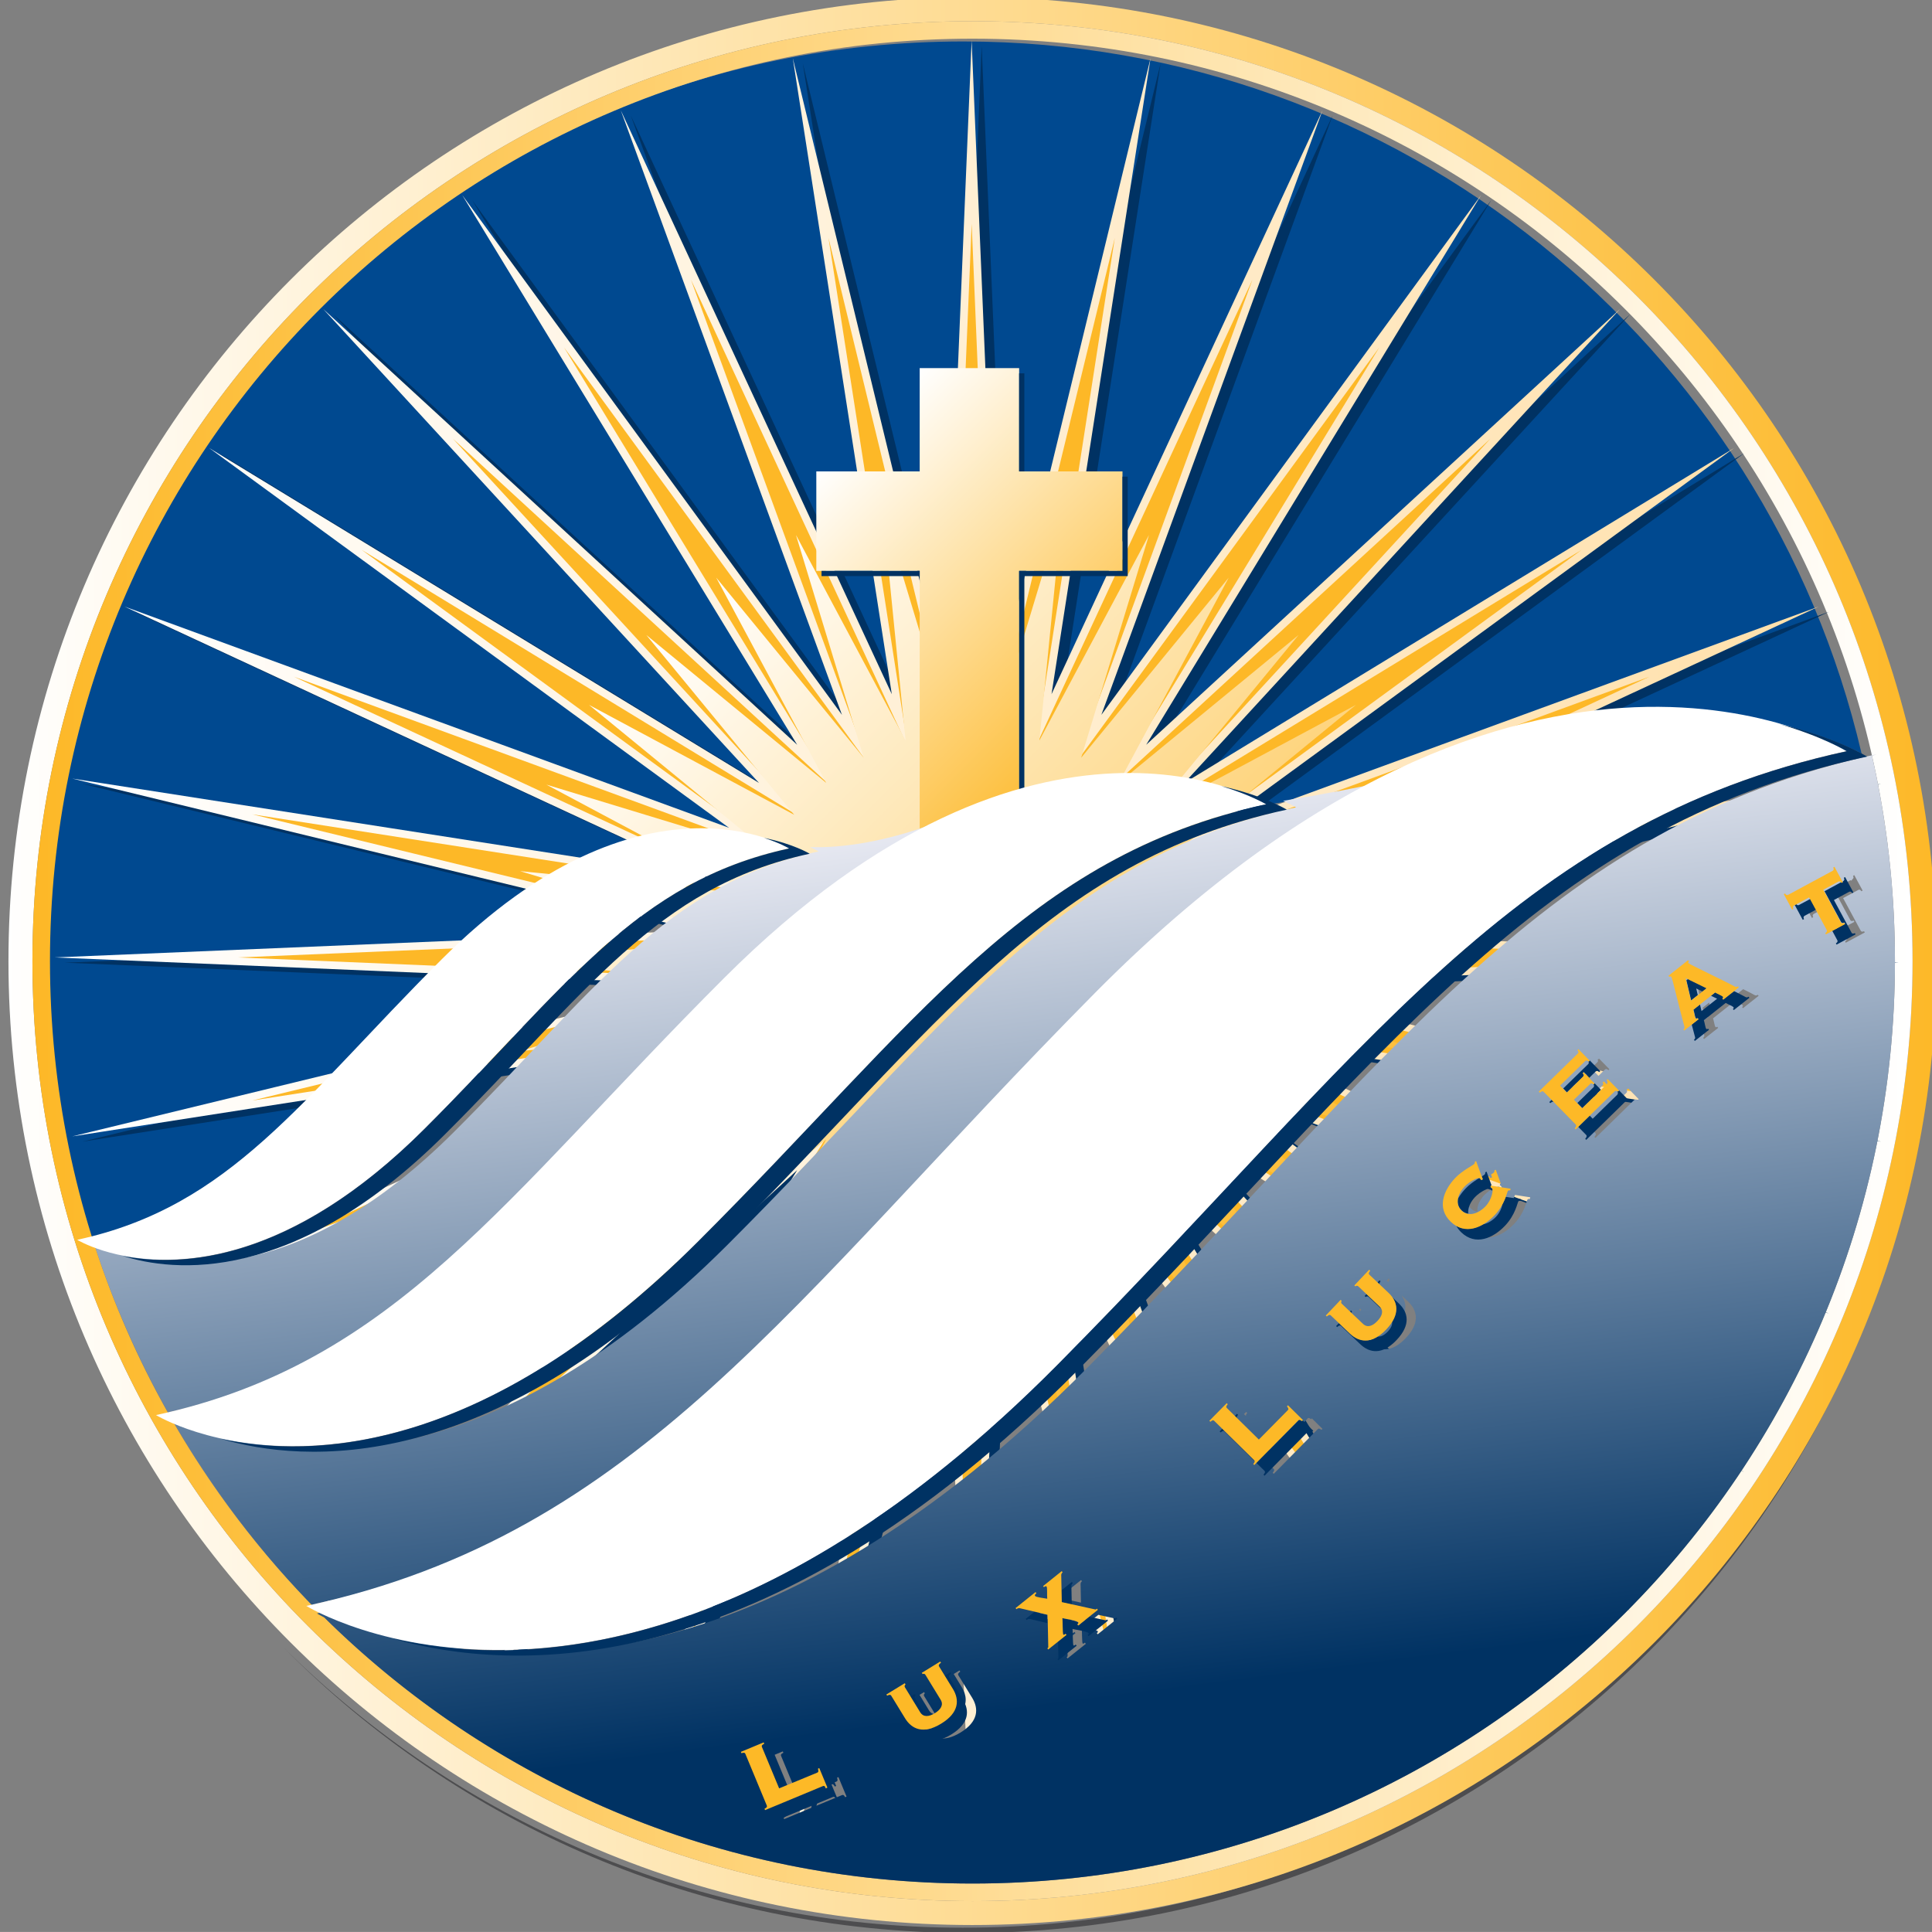 <?xml version="1.0" encoding="UTF-8" standalone="no"?>
<svg
   width="33.83mm"
   height="33.829mm"
   viewBox="0 0 33.83 33.829"
   version="1.1"
   id="svg210513"
   xmlns="http://www.w3.org/2000/svg"
   xmlns:svg="http://www.w3.org/2000/svg"
   xmlns:rdf="http://www.w3.org/1999/02/22-rdf-syntax-ns#"
   xmlns:cc="http://creativecommons.org/ns#"
   xmlns:dc="http://purl.org/dc/elements/1.1/">
  <rect x="0" y="0" width="33.83" height="33.829" fill="#808080" stroke="none"/>
  <defs
     id="defs210507">
    <linearGradient
       id="linearGradient210997"
       spreadMethod="pad"
       gradientTransform="matrix(95.637,0,0,-95.637,666.72,176.121)"
       gradientUnits="userSpaceOnUse"
       y2="0"
       x2="1"
       y1="0"
       x1="0">
      <stop
         id="stop210993"
         offset="0"
         style="stop-opacity:1;stop-color:#ffffff" />
      <stop
         id="stop210995"
         offset="1"
         style="stop-opacity:1;stop-color:#fdb827" />
    </linearGradient>
    <linearGradient
       id="linearGradient211017"
       spreadMethod="pad"
       gradientTransform="matrix(-93.262,-8.2e-6,-8.2e-6,93.262,761.171,176.119)"
       gradientUnits="userSpaceOnUse"
       y2="0"
       x2="1"
       y1="0"
       x1="0">
      <stop
         id="stop211013"
         offset="0"
         style="stop-opacity:1;stop-color:#ffffff" />
      <stop
         id="stop211015"
         offset="1"
         style="stop-opacity:1;stop-color:#fdb827" />
    </linearGradient>
    <clipPath
       id="clipPath211027"
       clipPathUnits="userSpaceOnUse">
      <path
         id="path211025"
         d="M 644.881,56.693 H 786.339 V 223.937 H 644.881 Z" />
    </clipPath>
    <linearGradient
       id="linearGradient211049"
       spreadMethod="pad"
       gradientTransform="matrix(90.976,0,0,-90.976,669.011,176.302)"
       gradientUnits="userSpaceOnUse"
       y2="0"
       x2="1"
       y1="0"
       x1="0">
      <stop
         id="stop211045"
         offset="0"
         style="stop-opacity:1;stop-color:#ffffff" />
      <stop
         id="stop211047"
         offset="1"
         style="stop-opacity:1;stop-color:#ffdfa8" />
    </linearGradient>
    <linearGradient
       id="linearGradient211069"
       spreadMethod="pad"
       gradientTransform="matrix(-72.779,0,0,72.779,750.889,176.302)"
       gradientUnits="userSpaceOnUse"
       y2="0"
       x2="1"
       y1="0"
       x1="0">
      <stop
         id="stop211065"
         offset="0"
         style="stop-opacity:1;stop-color:#fdb827" />
      <stop
         id="stop211067"
         offset="1"
         style="stop-opacity:1;stop-color:#fdb827" />
    </linearGradient>
    <linearGradient
       id="linearGradient211089"
       spreadMethod="pad"
       gradientTransform="matrix(32.355,-32.355,-32.355,-32.355,698.362,192.298)"
       gradientUnits="userSpaceOnUse"
       y2="0"
       x2="1"
       y1="0"
       x1="0">
      <stop
         id="stop211085"
         offset="0"
         style="stop-opacity:1;stop-color:#ffffff" />
      <stop
         id="stop211087"
         offset="1"
         style="stop-opacity:1;stop-color:#fdb827" />
    </linearGradient>
    <linearGradient
       id="linearGradient211109"
       spreadMethod="pad"
       gradientTransform="matrix(14.654,-14.654,-14.654,-14.654,707.399,201.018)"
       gradientUnits="userSpaceOnUse"
       y2="0"
       x2="1"
       y1="0"
       x1="0">
      <stop
         id="stop211105"
         offset="0"
         style="stop-opacity:1;stop-color:#ffffff" />
      <stop
         id="stop211107"
         offset="1"
         style="stop-opacity:1;stop-color:#fdb827" />
    </linearGradient>
    <clipPath
       id="clipPath211119"
       clipPathUnits="userSpaceOnUse">
      <path
         id="path211117"
         d="M 644.881,56.693 H 786.339 V 223.937 H 644.881 Z" />
    </clipPath>
    <linearGradient
       id="linearGradient211149"
       spreadMethod="pad"
       gradientTransform="matrix(6.426,-52.338,-52.338,-6.426,714.063,183.238)"
       gradientUnits="userSpaceOnUse"
       y2="0"
       x2="1"
       y1="0"
       x1="0">
      <stop
         id="stop211141"
         offset="0"
         style="stop-opacity:1;stop-color:#e6e8f1" />
      <stop
         id="stop211143"
         offset="0.011"
         style="stop-opacity:1;stop-color:#e6e8f1" />
      <stop
         id="stop211145"
         offset="0.837"
         style="stop-opacity:1;stop-color:#003263" />
      <stop
         id="stop211147"
         offset="1"
         style="stop-opacity:1;stop-color:#003263" />
    </linearGradient>
  </defs>
  <g
     id="layer1"
     transform="translate(-318.025,-268.572)">
    <g
       id="g213086">
      <g
         id="g212865">
        <g
           id="g210973"
           transform="matrix(0.353,0,0,-0.353,334.894,269.298)">
          <path
             d="m 0,0 c -25.271,0 -45.757,-20.486 -45.757,-45.757 0,-4.754 0.727,-9.34 2.073,-13.652 7.422,1.721 10.865,6.917 17.799,13.841 7.53,7.52 13.512,6.828 15.992,6.037 h -0.002 c 0.844,-0.168 1.463,-0.403 1.842,-0.572 -0.003,0 -0.004,0.002 -0.007,0.002 1.02,-0.037 3.315,0.059 6.475,1.287 0.035,0.017 0.072,0.034 0.107,0.052 -0.07,-0.035 -0.142,-0.075 -0.213,-0.111 6.619,3.318 11.746,2.721 14.493,1.91 1.187,-0.259 2.064,-0.597 2.609,-0.843 0.749,0.12 2.517,0.416 4.425,0.818 9.379,5 16.698,4.246 20.681,3.103 -0.005,0 -0.009,0.002 -0.014,0.004 2.084,-0.483 3.476,-1.141 4.052,-1.444 C 39.833,-15.083 21.688,0 0,0"
             style="fill:#004990;fill-opacity:1;fill-rule:nonzero;stroke:none"
             id="path210975" />
        </g>
        <g
           id="g210977"
           transform="matrix(0.353,0,0,-0.353,346.872,273.564)">
          <path
             d="m 0,0 c 8.571,-8.641 13.867,-20.533 13.867,-33.665 0,-26.409 -21.406,-47.816 -47.821,-47.816 -13.144,0 -25.047,5.308 -33.69,13.889 8.664,-8.735 20.673,-14.15 33.949,-14.15 26.415,0 47.822,21.409 47.822,47.816 C 14.127,-20.662 8.725,-8.662 0,0"
             style="fill:#4d4d4f;fill-opacity:1;fill-rule:nonzero;stroke:none"
             id="path210979" />
        </g>
        <g
           id="g210981"
           transform="matrix(0.353,0,0,-0.353,82.821,347.572)">
          <g
             id="g210983">
            <g
               id="g210989">
              <g
                 id="g210991">
                <path
                   d="m 666.72,176.121 c 0,-26.409 21.407,-47.815 47.816,-47.815 v 0 c 26.415,0 47.822,21.406 47.822,47.815 v 0 c 0,26.406 -21.407,47.816 -47.822,47.816 v 0 c -26.409,0 -47.816,-21.41 -47.816,-47.816 m 1.189,-0.001 c 0,25.752 20.876,46.626 46.635,46.626 v 0 c 25.751,0 46.627,-20.874 46.627,-46.626 v 0 c 0,-25.753 -20.876,-46.628 -46.627,-46.628 v 0 c -25.759,0 -46.635,20.875 -46.635,46.628"
                   style="fill:url(#linearGradient210997);stroke:none"
                   id="path210999" />
              </g>
            </g>
          </g>
        </g>
        <g
           id="g211001"
           transform="matrix(0.353,0,0,-0.353,82.821,347.572)">
          <g
             id="g211003">
            <g
               id="g211009">
              <g
                 id="g211011">
                <path
                   d="m 667.909,176.12 c 0,-25.753 20.876,-46.628 46.635,-46.628 v 0 c 25.751,0 46.627,20.875 46.627,46.628 v 0 c 0,25.752 -20.876,46.626 -46.627,46.626 v 0 c -25.759,0 -46.635,-20.874 -46.635,-46.626 m 0.87,0.001 c 0,25.27 20.486,45.756 45.757,45.756 v 0 c 25.277,0 45.762,-20.486 45.762,-45.756 v 0 c 0,-25.271 -20.485,-45.757 -45.762,-45.757 v 0 c -25.271,0 -45.757,20.486 -45.757,45.757"
                   style="fill:url(#linearGradient211017);stroke:none"
                   id="path211019" />
              </g>
            </g>
          </g>
        </g>
        <g
           id="g211021"
           transform="matrix(0.353,0,0,-0.353,82.821,347.572)">
          <g
             id="g211023"
             clip-path="url(#clipPath211027)">
            <g
               id="g211029"
               transform="translate(714.996,221.529)">
              <path
                 d="M 0,0 1.339,-31.908 8.876,-0.874 3.963,-32.428 17.407,-3.463 6.434,-33.455 25.274,-7.666 8.658,-34.94 32.164,-13.323 10.549,-36.83 37.823,-20.217 12.037,-39.057 42.024,-28.082 13.059,-41.528 44.614,-36.614 13.58,-44.15 45.489,-45.487 13.58,-46.827 44.614,-54.363 13.059,-49.448 42.024,-62.894 12.037,-51.922 37.823,-70.761 10.549,-54.146 32.164,-77.655 8.658,-56.037 25.274,-83.31 6.434,-57.524 17.407,-87.515 3.963,-58.547 8.876,-90.103 1.339,-59.07 0,-90.977 l -1.336,31.907 -7.537,-31.033 4.913,31.556 -13.446,-28.968 10.974,29.991 -18.839,-25.786 16.616,27.273 -23.508,-21.618 21.615,23.509 -27.272,-16.615 25.786,18.839 -29.989,-10.972 28.967,13.446 -31.556,-4.915 31.032,7.536 -31.906,1.34 31.906,1.337 -31.032,7.536 31.556,-4.914 -28.967,13.446 29.989,-10.975 -25.786,18.84 27.272,-16.613 -21.615,23.507 23.508,-21.617 -16.616,27.274 18.839,-25.789 -10.974,29.992 13.446,-28.965 -4.913,31.554 7.537,-31.034 z"
                 style="fill:#003263;fill-opacity:1;fill-rule:nonzero;stroke:none"
                 id="path211031" />
            </g>
          </g>
        </g>
        <g
           id="g211033"
           transform="matrix(0.353,0,0,-0.353,82.821,347.572)">
          <g
             id="g211035">
            <g
               id="g211041">
              <g
                 id="g211043">
                <path
                   d="m 713.161,189.882 -7.536,31.034 4.912,-31.554 -13.445,28.965 10.973,-29.991 -18.839,25.788 16.617,-27.273 -23.509,21.616 21.616,-23.508 -27.273,16.614 25.786,-18.84 -29.989,10.976 28.967,-13.446 -31.557,4.913 31.034,-7.536 -31.908,-1.337 31.908,-1.339 -31.034,-7.537 31.557,4.916 -28.967,-13.447 29.989,10.972 -25.786,-18.838 27.273,16.613 -21.616,-23.507 23.509,21.616 -16.617,-27.272 18.839,25.787 -10.973,-29.992 13.445,28.967 -4.912,-31.554 7.536,31.033 1.336,-31.907 1.34,31.907 7.536,-31.033 -4.913,31.554 13.445,-28.967 -10.973,29.992 18.839,-25.787 -16.616,27.272 23.506,-21.616 -21.614,23.507 27.273,-16.613 -25.786,18.838 29.988,-10.972 -28.966,13.447 31.555,-4.916 -31.033,7.537 31.909,1.339 -31.909,1.337 31.033,7.536 -31.555,-4.913 28.966,13.446 -29.988,-10.976 25.786,18.84 -27.273,-16.614 21.614,23.508 -23.506,-21.616 16.616,27.273 -18.839,-25.788 10.973,29.991 -13.445,-28.965 4.913,31.554 -7.536,-31.034 -1.34,31.908 z"
                   style="fill:url(#linearGradient211049);stroke:none"
                   id="path211051" />
              </g>
            </g>
          </g>
        </g>
        <g
           id="g211053"
           transform="matrix(0.353,0,0,-0.353,82.821,347.572)">
          <g
             id="g211055">
            <g
               id="g211061">
              <g
                 id="g211063">
                <path
                   d="m 713.429,187.167 -6.031,24.826 3.93,-25.244 -10.754,23.174 8.779,-23.993 -15.072,20.63 13.293,-21.818 -18.806,17.292 17.292,-18.805 -21.818,13.291 20.629,-15.071 -23.992,8.779 23.173,-10.758 -25.244,3.933 24.828,-6.03 -25.527,-1.071 25.527,-1.071 -24.828,-6.027 25.244,3.93 -23.173,-10.758 23.992,8.78 -20.629,-15.071 21.818,13.291 -17.292,-18.806 18.806,17.293 -13.293,-21.818 15.072,20.63 -8.779,-23.993 10.754,23.171 -3.93,-25.242 6.031,24.827 1.071,-25.526 1.068,25.526 6.031,-24.827 -3.931,25.242 10.758,-23.171 -8.781,23.993 15.071,-20.63 -13.292,21.818 18.806,-17.293 -17.293,18.806 21.819,-13.291 -20.63,15.071 23.991,-8.78 -23.172,10.758 25.245,-3.93 -24.827,6.027 25.526,1.071 -25.526,1.071 24.827,6.03 -25.245,-3.933 23.172,10.758 -23.991,-8.779 20.63,15.071 -21.819,-13.291 17.293,18.805 -18.806,-17.292 13.292,21.818 -15.071,-20.63 8.781,23.993 -10.758,-23.174 3.931,25.244 -6.031,-24.826 -1.068,25.526 z"
                   style="fill:url(#linearGradient211069);stroke:none"
                   id="path211071" />
              </g>
            </g>
          </g>
        </g>
        <g
           id="g211073"
           transform="matrix(0.353,0,0,-0.353,82.821,347.572)">
          <g
             id="g211075">
            <g
               id="g211081">
              <g
                 id="g211083">
                <path
                   d="m 713.418,187.505 -3.342,11.055 1.144,-11.493 -5.436,10.19 3.362,-11.048 -7.318,8.934 5.454,-10.179 -8.921,7.333 7.336,-8.919 -10.181,5.454 8.936,-7.321 -11.049,3.364 10.191,-5.436 -11.494,1.145 11.055,-3.342 -11.494,-1.121 11.494,-1.122 -11.055,-3.343 11.494,1.144 -10.191,-5.434 11.049,3.362 -8.935,-7.319 10.18,5.454 -7.336,-8.92 8.921,7.335 -5.454,-10.179 7.318,8.932 -3.362,-11.047 5.434,10.19 -1.142,-11.495 3.342,11.055 1.121,-11.492 1.121,11.492 3.342,-11.055 -1.143,11.495 5.436,-10.19 -3.364,11.047 7.319,-8.932 -5.455,10.179 8.921,-7.335 -7.334,8.92 10.18,-5.454 -8.934,7.319 11.048,-3.362 -10.19,5.434 11.492,-1.144 -11.056,3.343 11.495,1.122 -11.495,1.121 11.056,3.342 -11.492,-1.145 10.19,5.436 -11.049,-3.364 8.935,7.321 -10.18,-5.454 7.334,8.92 -8.921,-7.334 5.455,10.179 -7.319,-8.934 3.364,11.048 -5.436,-10.19 1.143,11.493 -3.343,-11.055 -1.12,11.495 z"
                   style="fill:url(#linearGradient211089);stroke:none"
                   id="path211091" />
              </g>
            </g>
          </g>
        </g>
        <g
           id="g211093"
           transform="matrix(0.353,0,0,-0.353,82.821,347.572)">
          <g
             id="g211095">
            <g
               id="g211101">
              <g
                 id="g211103">
                <path
                   d="m 711.921,205.537 v -5.125 h -5.128 v -4.934 h 5.128 v -12.956 c 1.746,0.953 3.394,1.639 4.933,2.108 v 0 10.848 h 5.126 v 4.934 h -5.126 v 5.125 z"
                   style="fill:url(#linearGradient211109);stroke:none"
                   id="path211111" />
              </g>
            </g>
          </g>
        </g>
        <g
           id="g211113"
           transform="matrix(0.353,0,0,-0.353,82.821,347.572)">
          <g
             id="g211115"
             clip-path="url(#clipPath211119)">
            <path
               d="m 711.921,195.478 h -4.869 v -0.259 h 4.869 z"
               style="fill:#003263;fill-opacity:1;fill-rule:nonzero;stroke:none"
               id="path211121" />
            <path
               d="m 717.113,205.276 h -0.259 v -4.865 h 0.259 z"
               style="fill:#003263;fill-opacity:1;fill-rule:nonzero;stroke:none"
               id="path211123" />
            <g
               id="g211125"
               transform="translate(717.113,195.219)">
              <path
                 d="M 0,0 H 5.126 V 4.933 H 4.867 V 0.259 h -5.126 v -10.848 c 0.087,0.027 0.172,0.052 0.259,0.078 z"
                 style="fill:#003263;fill-opacity:1;fill-rule:nonzero;stroke:none"
                 id="path211127" />
            </g>
          </g>
        </g>
        <g
           id="g211129"
           transform="matrix(0.353,0,0,-0.353,82.821,347.572)">
          <g
             id="g211131">
            <g
               id="g211137">
              <g
                 id="g211139">
                <path
                   d="M 720.27,155.981 C 704.6,140.159 692.005,140.99 686.283,142.628 v 0 c -2.795,0.647 -4.348,1.609 -4.348,1.609 v 0 c 16.515,3.583 23.932,15.07 39.122,30.408 v 0 c 4.761,4.806 9.236,8.069 13.321,10.246 v 0 c -1.912,-0.403 -3.682,-0.7 -4.431,-0.819 v 0 c 0.412,-0.187 0.641,-0.323 0.641,-0.323 v 0 C 718.7,181.172 713.344,172.988 702.387,162.047 v 0 c -11.458,-11.447 -20.615,-10.702 -24.65,-9.512 v 0 c 0.021,-0.005 0.044,-0.01 0.066,-0.015 v 0 c -0.023,0.006 -0.047,0.012 -0.069,0.015 v 0 c 10e-4,0 10e-4,0 0.002,0 v 0 c -1.518,0.332 -2.541,0.795 -2.993,1.024 v 0 c 2.026,-3.565 4.498,-6.84 7.369,-9.723 v 0 c 0.015,-0.015 0.029,-0.029 0.043,-0.044 v 0 c -0.044,-0.009 -0.087,-0.021 -0.133,-0.03 v 0 c 0,0 0.127,-0.078 0.369,-0.203 v 0 c 8.264,-8.156 19.615,-13.195 32.145,-13.195 v 0 c 25.277,0 45.762,20.486 45.762,45.757 v 0 c 0,3.496 -0.392,6.899 -1.136,10.172 v 0 l 0.229,0.091 c -16.515,-3.583 -23.929,-15.066 -39.121,-30.403 m 37.91,24.165 -0.014,0.027 0.021,0.011 c 0.042,0.023 0.082,0.071 0.031,0.166 v 0 l 0.064,0.033 0.413,-0.764 -0.064,-0.033 c -0.05,0.093 -0.115,0.087 -0.156,0.063 v 0 l -0.748,-0.403 0.87,-1.612 c 0.039,-0.074 0.109,-0.056 0.17,-0.03 v 0 l 0.034,-0.064 -0.943,-0.507 -0.034,0.061 c 0.054,0.039 0.109,0.086 0.07,0.162 v 0 l -0.251,0.466 0.643,0.347 -0.035,0.062 c -0.06,-0.027 -0.13,-0.044 -0.169,0.029 v 0 l -0.822,1.522 0.833,0.452 c 0.008,-0.009 0.015,-0.008 0.024,-0.022 v 0 z m -2.191,-1.15 0.569,0.306 0.288,-0.531 -0.57,-0.306 c -0.043,-0.024 -0.083,-0.074 -0.032,-0.166 v 0 l -0.064,-0.036 -0.398,0.741 0.072,0.037 c 0.032,-0.039 0.065,-0.053 0.095,-0.053 v 0 c 0.014,0 0.028,0.003 0.04,0.008 m -5.58,-3.734 0.087,0.069 0.921,-0.452 -0.215,-0.172 -0.306,0.15 0.078,-0.331 -0.329,-0.258 z m 2.361,-0.533 c 0.237,-0.118 0.447,-0.225 0.591,-0.305 v 0 c 0.04,-0.02 0.094,-0.001 0.132,0.027 v 0 l 0.042,-0.054 -0.774,-0.612 -0.045,0.054 c 0.021,0.015 0.06,0.048 0.027,0.091 v 0 c -0.039,0.052 -0.286,0.152 -0.384,0.211 v 0 l -1.084,-0.859 c 0.038,-0.104 0.076,-0.371 0.115,-0.423 v 0 c 0.034,-0.041 0.075,-0.009 0.094,0.008 v 0 l 0.046,-0.058 -0.701,-0.553 -0.046,0.056 c 0.039,0.028 0.071,0.077 0.059,0.12 v 0 c -0.059,0.212 -0.114,0.427 -0.168,0.639 v 0 l 0.341,0.266 -0.045,0.058 c -0.02,-0.015 -0.061,-0.049 -0.095,-0.006 v 0 c -0.039,0.051 -0.076,0.317 -0.115,0.423 v 0 l 0.323,0.254 0.077,-0.327 0.773,0.611 -0.304,0.149 0.215,0.171 c 0.098,-0.059 0.344,-0.159 0.385,-0.211 v 0 c 0.032,-0.043 -0.008,-0.076 -0.027,-0.089 v 0 l 0.044,-0.056 z m -7.152,-3.443 0.516,-0.527 -0.051,-0.051 c -0.082,0.085 -0.142,0.062 -0.177,0.028 v 0 l -0.313,-0.308 -0.275,0.283 -0.05,-0.05 c 0.08,-0.08 0.051,-0.14 0.02,-0.173 v 0 l -0.801,-0.783 -0.186,0.192 1.241,1.212 c 0.03,0.03 0.043,0.08 -0.005,0.145 v 0 c 0.01,-0.007 0.019,-0.003 0.031,-0.016 v 0 z m 0.239,-1.13 0.317,-0.324 -0.927,-0.906 -0.245,0.251 0.801,0.782 c 0.03,0.029 0.047,0.084 -0.014,0.155 v 0 c 0.008,-0.004 0.012,-0.001 0.019,-0.008 v 0 z m 1.213,-0.355 0.516,-0.528 -0.043,-0.042 c -0.106,0.047 -0.139,0.04 -0.207,-0.027 v 0 l -1.896,-1.855 -0.051,0.052 c 0.057,0.064 0.103,0.133 0.046,0.195 v 0 l -0.393,0.4 0.57,0.555 0.15,-0.153 1.209,1.181 c 0.047,0.045 0.055,0.111 0.013,0.193 v 0 c 0.016,-0.005 0.025,-0.003 0.045,-0.013 v 0 z m -3.46,-0.578 0.12,0.116 1.189,-1.215 c 10e-4,0 0,-0.002 10e-4,-0.003 v 0 l -1.065,1.09 c -0.06,0.059 -0.13,0.014 -0.195,-0.039 v 0 z m -3.297,-3.829 -0.052,0.142 c 0.07,0.041 0.122,0.075 0.146,0.1 v 0 c 0.028,0.031 0.028,0.073 0.023,0.102 v 0 l 0.066,0.036 0.253,-0.694 -0.036,0.006 -0.015,-0.076 c 0.031,-0.021 0.052,-0.041 0.08,-0.07 v 0 c 0.011,-0.012 0.015,-0.05 0.016,-0.089 v 0 l -0.054,-0.018 c -0.016,0.024 -0.026,0.057 -0.054,0.087 v 0 c -0.071,0.066 -0.49,-0.126 -0.763,-0.41 v 0 c -0.211,-0.224 -0.371,-0.535 -0.333,-0.823 v 0 c -0.116,0.018 -0.228,0.064 -0.328,0.161 v 0 c -0.179,0.171 -0.22,0.379 -0.182,0.585 v 0 c 0.104,0.183 0.238,0.356 0.388,0.513 v 0 c 0.181,0.19 0.396,0.336 0.571,0.45 v 0 c 0.032,0.022 0.056,0.034 0.085,0.054 v 0 c 0.004,-10e-4 0.012,0 0.018,0.001 v 0 c 0.013,0 0.024,0.001 0.028,-0.002 v 0 c 0.029,-0.029 0.04,-0.062 0.056,-0.088 v 0 z m 0.005,-2.236 c 0.235,0.04 0.467,0.187 0.639,0.367 v 0 c 0.197,0.205 0.291,0.45 0.33,0.636 v 0 c 0.073,0.133 0.125,0.256 0.164,0.361 v 0 l 0.756,-0.118 -0.018,-0.081 c -0.047,0.003 -0.09,0.002 -0.115,-0.024 v 0 c -0.041,-0.043 -0.139,-0.662 -0.662,-1.21 v 0 c -0.6,-0.629 -1.465,-1.002 -2.171,-0.329 v 0 c -0.11,0.107 -0.187,0.217 -0.249,0.329 v 0 c 0.185,-0.107 0.377,-0.155 0.569,-0.155 v 0 c 0.257,0 0.513,0.086 0.757,0.224 m -5.23,-2.881 0.097,0.104 0.052,-0.05 c -0.041,-0.052 -0.061,-0.098 -0.055,-0.142 v 0 z m -0.639,-0.673 0.09,0.094 0.643,-0.609 c 0.038,-0.035 0.055,-0.075 0.077,-0.114 v 0 l -0.612,0.58 c -0.058,0.056 -0.117,0.022 -0.146,0 v 0 z m 1.146,-1.767 c 0.158,0.165 0.237,0.336 0.216,0.495 v 0 c 0.292,0.475 0.241,0.882 0.007,1.211 v 0 l 0.329,-0.311 c 0.458,-0.434 0.607,-1.053 -0.113,-1.811 v 0 c -0.72,-0.761 -1.345,-0.643 -1.802,-0.209 v 0 l -0.951,0.901 c -0.06,0.058 -0.127,0.012 -0.196,-0.051 v 0 l -0.052,0.048 0.139,0.145 0.544,-0.514 c 0.364,-0.345 0.835,-0.482 1.374,-0.147 v 0 c 0.017,-0.002 0.035,-0.003 0.053,-0.003 v 0 c 0.149,0 0.304,0.09 0.452,0.246 m -1.875,0.998 0.05,0.053 0.051,-0.051 c -0.011,-0.018 -0.019,-0.048 -0.018,-0.08 v 0 z m -5.71,-5.183 0.106,0.107 0.052,-0.051 c -0.07,-0.081 -0.071,-0.122 -0.057,-0.155 v 0 z m 3.138,-0.242 c 0.008,0.008 0.003,0.015 0.008,0.022 v 0 c 0.043,0.041 0.082,0.038 0.18,-0.033 v 0 l 0.039,0.038 0.525,-0.518 -0.05,-0.05 c -0.101,0.074 -0.139,0.079 -0.185,0.033 v 0 l -2.181,-2.213 -0.051,0.05 c 0.097,0.115 0.08,0.157 0.042,0.197 v 0 l -0.399,0.391 0.626,0.636 0.009,-0.01 z m -3.89,-0.523 0.127,0.128 1.574,-1.55 c 0.011,-0.011 0.011,-0.028 0.017,-0.041 v 0 l -1.476,1.455 c -0.037,0.038 -0.078,0.056 -0.193,-0.043 v 0 z m -7.844,-8.476 -0.012,0.589 0.524,0.418 0.045,-0.055 c -0.008,-0.008 -0.066,-0.059 -0.069,-0.125 v 0 l 0.019,-0.939 z m -1.779,-0.824 0.436,0.349 0.637,-0.148 0.01,-0.412 -0.888,0.208 c -0.063,0.011 -0.127,-0.032 -0.15,-0.052 v 0 z m 3.15,0.107 0.797,-0.175 c 0.028,-0.007 0.051,0.004 0.093,0.038 v 0 l 0.042,-0.057 -0.964,-0.772 -0.045,0.054 c 0.009,0.011 0.073,0.061 0.048,0.093 v 0 c -0.088,0.112 -0.688,0.175 -0.797,0.216 v 0 c 0.014,-0.102 0.01,-0.775 0.045,-0.817 v 0 c 0.025,-0.034 0.09,0.019 0.114,0.039 v 0 l 0.045,-0.057 -0.907,-0.725 -0.044,0.056 c 0.032,0.027 0.052,0.05 0.046,0.074 v 0 l -0.017,0.799 0.407,0.324 -0.045,0.058 c -0.022,-0.019 -0.089,-0.072 -0.114,-0.04 v 0 c -0.033,0.044 -0.031,0.716 -0.045,0.819 v 0 c 0.109,-0.043 0.708,-0.105 0.797,-0.217 v 0 c 0.026,-0.031 -0.038,-0.084 -0.048,-0.093 v 0 l 0.045,-0.055 z m -7.157,-5.322 c 0.222,0.135 0.362,0.302 0.35,0.486 v 0 c 0.322,0.419 0.269,0.858 0.032,1.246 v 0 l -0.401,0.655 0.286,0.176 0.038,-0.061 c -0.078,-0.056 -0.135,-0.111 -0.092,-0.182 v 0 l 0.684,-1.116 c 0.33,-0.538 0.314,-1.175 -0.579,-1.721 v 0 c -0.894,-0.546 -1.467,-0.27 -1.797,0.267 v 0 l -0.038,0.065 c 0.272,-0.136 0.622,-0.143 1.055,0.058 v 0 c 0.022,-0.003 0.044,-0.004 0.067,-0.004 v 0 c 0.121,0 0.255,0.045 0.395,0.131 m -1.243,0.58 -0.471,0.771 0.225,0.137 0.038,-0.06 c -0.028,-0.026 -0.075,-0.074 -0.03,-0.145 v 0 l 0.544,-0.891 c -0.121,0.004 -0.228,0.059 -0.306,0.188 m -1.16,0.349 0.01,0.005 0.039,-0.063 c -0.005,-0.001 -0.008,-0.001 -0.011,-0.003 v 0 z m -6.498,-2.55 0.405,0.168 0.027,-0.065 c -0.132,-0.067 -0.132,-0.112 -0.112,-0.162 v 0 l 0.59,-1.422 -0.252,-0.103 z m 3.051,-1.545 -0.075,0.18 0.088,0.035 c 0.059,0.024 0.07,0.062 0.033,0.196 v 0 l 0.067,0.026 0.402,-0.966 -0.067,-0.029 c -0.064,0.11 -0.098,0.127 -0.159,0.103 v 0 l -2.867,-1.191 -0.028,0.065 c 0.134,0.069 0.134,0.116 0.114,0.164 v 0 l -0.194,0.469 2.461,1.021 c 0.06,0.026 0.094,0.008 0.158,-0.103 v 0 z m 5.239,47.889 c 0.013,0.006 0.027,0.013 0.04,0.02 v 0 c -0.013,-0.006 -0.027,-0.014 -0.04,-0.02 m -0.067,-0.032 c -3.16,-1.228 -5.455,-1.324 -6.474,-1.287 v 0 c 0.277,-0.123 0.43,-0.214 0.43,-0.214 v 0 c -7.624,-1.652 -11.057,-6.897 -18.081,-13.911 v 0 c -7.531,-7.52 -13.513,-6.827 -15.992,-6.037 v 0 c -0.885,0.175 -1.528,0.426 -1.9,0.598 v 0 c 10e-4,-10e-4 10e-4,-10e-4 0.002,-0.002 v 0 l 0.02,-0.065 c 0.944,-2.946 2.194,-5.749 3.684,-8.402 v 0 c 11.778,2.617 17.141,10.779 28.048,21.667 v 0 c 3.719,3.713 7.193,6.138 10.33,7.685 v 0 c -0.023,-0.011 -0.044,-0.021 -0.067,-0.032 m -42.022,-20.85 c 0.002,-0.001 0.004,-0.001 0.005,-0.001 v 0 c -0.002,0 -0.003,0 -0.005,0.001 z m 6.806,-9.678 c 0,0.001 0,0.001 -0.001,0.001 v 0 c 0.001,0 0.001,-0.001 0.001,-0.001"
                   style="fill:url(#linearGradient211149);stroke:none"
                   id="path211151" />
              </g>
            </g>
          </g>
        </g>
        <g
           id="g211161"
           transform="matrix(0.353,0,0,-0.353,330.248,290.313)">
          <path
             d="m 0,0 c 10.958,10.941 16.313,19.125 28.201,21.703 0,0 -11.321,6.935 -26.88,-8.601 C -9.636,2.161 -14.994,-6.029 -26.887,-8.605 c 0,0 11.329,-6.941 26.887,8.605 m -13.561,5.604 c 7.023,7.014 10.457,12.26 18.08,13.911 0,0 -7.261,4.447 -17.235,-5.513 C -19.74,6.989 -23.173,1.74 -30.797,0.089 c 0,0 7.261,-4.444 17.236,5.515 m -5.87,-23.675 C -2.916,-14.488 4.501,-3 19.692,12.338 41.26,34.118 57.016,24.34 57.016,24.34 40.501,20.757 33.086,9.273 17.895,-6.062 -3.674,-27.843 -19.431,-18.071 -19.431,-18.071"
             style="fill:#ffffff;fill-opacity:1;fill-rule:nonzero;stroke:none"
             id="path211163" />
        </g>
        <g
           id="g211165"
           transform="matrix(0.353,0,0,-0.353,349.182,281.251)">
          <path
             d="m 0,0 c 2.155,-0.618 3.343,-1.349 3.343,-1.349 -16.515,-3.582 -23.93,-15.066 -39.122,-30.402 -14.802,-14.948 -26.866,-15.033 -32.979,-13.618 5.721,-1.638 18.317,-2.47 33.989,13.354 15.192,15.337 22.606,26.819 39.121,30.403 0,0 -1.554,0.963 -4.352,1.612"
             style="fill:#003263;fill-opacity:1;fill-rule:nonzero;stroke:none"
             id="path211167" />
        </g>
        <g
           id="g211169"
           transform="matrix(0.353,0,0,-0.353,331.403,283.244)">
          <path
             d="m 0,0 c 0.806,-0.255 1.244,-0.523 1.244,-0.523 -7.623,-1.652 -11.057,-6.898 -18.081,-13.912 -6.645,-6.636 -12.082,-6.876 -14.974,-6.298 2.479,-0.79 8.462,-1.484 15.995,6.038 7.023,7.013 10.457,12.259 18.081,13.911 0,0 -0.814,0.494 -2.265,0.784"
             style="fill:#003263;fill-opacity:1;fill-rule:nonzero;stroke:none"
             id="path211171" />
        </g>
        <g
           id="g211173"
           transform="matrix(0.353,0,0,-0.353,339.409,282.337)">
          <path
             d="m 0,0 c 1.439,-0.425 2.231,-0.905 2.231,-0.905 -11.888,-2.578 -17.242,-10.762 -28.201,-21.703 -10.577,-10.568 -19.196,-10.742 -23.632,-9.773 4.033,-1.189 13.192,-1.939 24.654,9.512 10.957,10.941 16.313,19.125 28.2,21.702 0,0 -1.164,0.71 -3.252,1.167"
             style="fill:#003263;fill-opacity:1;fill-rule:nonzero;stroke:none"
             id="path211175" />
        </g>
        <g
           id="g211177"
           transform="matrix(0.353,0,0,-0.353,339.427,293.591)">
          <path
             d="m 0,0 -0.128,-0.128 0.05,-0.051 c 0.114,0.099 0.155,0.081 0.192,0.043 l 1.477,-1.455 c -0.006,0.012 -0.006,0.03 -0.017,0.04 z M 8.433,6.527 C 8.667,6.199 8.717,5.791 8.426,5.316 8.447,5.158 8.367,4.987 8.21,4.822 8.044,4.648 7.869,4.554 7.705,4.579 7.166,4.243 6.695,4.381 6.331,4.725 L 5.787,5.24 5.647,5.095 5.7,5.046 C 5.769,5.11 5.836,5.155 5.896,5.098 L 6.847,4.196 C 7.303,3.763 7.929,3.645 8.649,4.405 9.369,5.163 9.219,5.782 8.761,6.216 Z M 3.951,0.383 C 3.853,0.454 3.814,0.457 3.77,0.417 3.766,0.41 3.77,0.402 3.763,0.395 L 2.325,-1.062 2.317,-1.052 1.691,-1.689 2.09,-2.079 C 2.128,-2.12 2.145,-2.161 2.047,-2.276 l 0.052,-0.051 2.18,2.214 c 0.046,0.045 0.084,0.041 0.186,-0.034 l 0.05,0.05 -0.526,0.519 z M -9.314,-9.079 -9.75,-9.428 -9.705,-9.484 c 0.023,0.02 0.087,0.064 0.15,0.053 l 0.888,-0.208 -0.01,0.411 z m 3.51,-0.417 -0.797,0.175 -0.547,-0.438 -0.044,0.055 c 0.009,0.01 0.074,0.061 0.047,0.093 -0.088,0.112 -0.688,0.174 -0.797,0.217 0.015,-0.104 0.012,-0.775 0.046,-0.82 0.024,-0.032 0.091,0.021 0.114,0.041 l 0.044,-0.058 -0.406,-0.325 0.017,-0.798 c 0.006,-0.025 -0.015,-0.047 -0.046,-0.074 l 0.044,-0.056 0.906,0.724 -0.045,0.058 c -0.023,-0.021 -0.089,-0.073 -0.113,-0.04 -0.036,0.043 -0.031,0.716 -0.046,0.817 0.11,-0.041 0.709,-0.104 0.797,-0.216 0.026,-0.031 -0.039,-0.082 -0.047,-0.092 l 0.045,-0.054 0.964,0.771 -0.042,0.058 c -0.043,-0.035 -0.065,-0.045 -0.094,-0.038 m 25.447,26.24 c -0.02,0.009 -0.029,0.008 -0.044,0.013 0.041,-0.082 0.033,-0.149 -0.013,-0.193 l -1.21,-1.182 -0.15,0.154 -0.569,-0.556 0.392,-0.399 c 0.057,-0.062 0.011,-0.131 -0.045,-0.195 l 0.051,-0.053 1.895,1.855 c 0.069,0.068 0.102,0.075 0.207,0.027 l 0.044,0.043 -0.517,0.528 z m 11.738,7.845 C 31.32,24.562 31.25,24.545 31.212,24.618 l -0.87,1.612 0.748,0.404 c 0.04,0.024 0.105,0.03 0.155,-0.064 l 0.064,0.034 -0.412,0.764 -0.064,-0.033 c 0.05,-0.096 0.011,-0.143 -0.031,-0.166 l -0.021,-0.011 0.014,-0.027 -0.064,-0.035 c -0.009,0.015 -0.015,0.014 -0.023,0.022 l -0.833,-0.451 0.821,-1.522 c 0.04,-0.073 0.11,-0.057 0.169,-0.03 L 30.9,25.053 30.257,24.707 30.508,24.24 c 0.04,-0.075 -0.015,-0.122 -0.07,-0.161 l 0.035,-0.061 0.942,0.507 z m -2.777,1.392 c -0.038,-0.017 -0.089,-0.013 -0.135,0.045 l -0.073,-0.038 0.399,-0.74 0.063,0.035 c -0.05,0.093 -0.01,0.143 0.033,0.166 l 0.57,0.307 -0.288,0.531 z m -12.259,-9.656 -0.121,-0.118 0.05,-0.051 c 0.065,0.054 0.136,0.099 0.196,0.04 l 1.065,-1.091 c -0.001,0 0,0.003 -0.001,0.004 z m -2.444,-5.18 C 13.863,10.959 13.768,10.714 13.572,10.51 13.4,10.33 13.168,10.183 12.932,10.143 12.509,9.9 12.041,9.822 11.606,10.074 c 0.062,-0.112 0.14,-0.223 0.25,-0.329 0.705,-0.673 1.571,-0.301 2.171,0.329 0.522,0.547 0.62,1.166 0.662,1.209 0.025,0.027 0.067,0.028 0.114,0.024 l 0.018,0.081 -0.755,0.118 c -0.039,-0.104 -0.092,-0.228 -0.165,-0.361 m 12.075,10.264 c -0.144,0.079 -0.355,0.187 -0.592,0.304 l -0.523,-0.414 -0.044,0.055 c 0.018,0.014 0.059,0.047 0.027,0.089 -0.041,0.053 -0.287,0.153 -0.386,0.212 l -0.215,-0.172 0.305,-0.149 -0.774,-0.611 -0.076,0.328 -0.323,-0.254 c 0.038,-0.106 0.075,-0.373 0.115,-0.424 0.033,-0.042 0.074,-0.009 0.094,0.006 l 0.045,-0.057 -0.341,-0.267 c 0.054,-0.211 0.109,-0.426 0.168,-0.638 0.012,-0.043 -0.019,-0.092 -0.059,-0.12 l 0.047,-0.056 0.7,0.552 -0.045,0.058 c -0.019,-0.016 -0.06,-0.048 -0.094,-0.007 -0.04,0.051 -0.078,0.318 -0.115,0.423 l 1.084,0.859 c 0.097,-0.059 0.345,-0.16 0.384,-0.211 0.033,-0.043 -0.007,-0.076 -0.027,-0.091 l 0.044,-0.053 0.774,0.61 -0.042,0.055 c -0.038,-0.029 -0.092,-0.048 -0.131,-0.027 m -39.52,-33.733 c -0.043,0.071 0.013,0.127 0.092,0.183 l -0.038,0.06 -0.287,-0.176 0.402,-0.654 c 0.237,-0.388 0.29,-0.827 -0.032,-1.246 0.012,-0.185 -0.128,-0.351 -0.351,-0.486 -0.166,-0.103 -0.324,-0.148 -0.461,-0.127 -0.433,-0.201 -0.783,-0.195 -1.056,-0.058 l 0.039,-0.065 c 0.329,-0.538 0.903,-0.814 1.796,-0.268 0.893,0.547 0.909,1.184 0.58,1.721 z m -8.205,-5.422 -0.59,1.423 c -0.02,0.049 -0.02,0.095 0.113,0.162 l -0.027,0.065 -0.405,-0.168 0.657,-1.584 z M 7.262,6.539 7.873,5.96 C 7.852,5.999 7.834,6.039 7.796,6.074 L 7.154,6.682 7.063,6.589 7.115,6.539 c 0.029,0.023 0.088,0.057 0.147,0 m 4.943,4.132 c -0.038,0.288 0.121,0.6 0.333,0.823 0.272,0.285 0.692,0.477 0.763,0.41 0.028,-0.029 0.037,-0.063 0.054,-0.087 l 0.053,0.019 c -10e-4,0.039 -0.005,0.077 -0.015,0.089 -0.028,0.028 -0.05,0.049 -0.081,0.07 l 0.015,0.076 0.036,-0.006 -0.253,0.693 -0.065,-0.035 c 0.004,-0.03 0.004,-0.072 -0.023,-0.102 -0.024,-0.026 -0.076,-0.059 -0.146,-0.1 l 0.052,-0.143 -0.088,-0.032 c -0.015,0.025 -0.027,0.059 -0.056,0.087 -0.005,0.006 -0.031,0 -0.045,10e-4 -0.029,-0.019 -0.054,-0.032 -0.085,-0.053 -0.175,-0.114 -0.391,-0.261 -0.572,-0.451 -0.15,-0.156 -0.283,-0.329 -0.388,-0.513 -0.037,-0.206 0.003,-0.414 0.182,-0.585 0.101,-0.096 0.213,-0.143 0.329,-0.161 m 4.71,6.211 0.186,-0.192 0.801,0.783 c 0.032,0.033 0.06,0.093 -0.019,0.172 l 0.049,0.051 0.276,-0.284 0.313,0.309 c 0.035,0.033 0.094,0.056 0.176,-0.028 l 0.052,0.05 -0.517,0.528 -0.05,-0.049 c -0.011,0.014 -0.02,0.01 -0.031,0.016 0.049,-0.065 0.035,-0.114 0.005,-0.144 z M 7.852,7.316 7.799,7.366 7.702,7.262 7.796,7.174 C 7.79,7.218 7.81,7.264 7.852,7.316 m 10.936,9.5 -0.317,0.324 -0.048,-0.049 c -0.007,0.007 -0.012,0.003 -0.019,0.008 0.06,-0.071 0.043,-0.126 0.013,-0.156 l -0.8,-0.781 0.244,-0.251 z m 4.723,5.026 0.306,-0.15 0.215,0.171 -0.922,0.453 -0.086,-0.069 0.236,-0.995 0.328,0.259 z m -43.073,-39.241 c 0.037,-0.133 0.026,-0.171 -0.033,-0.195 l -0.087,-0.035 0.075,-0.181 -0.067,-0.029 c -0.064,0.11 -0.098,0.128 -0.159,0.103 l -2.46,-1.021 0.193,-0.469 c 0.021,-0.048 0.021,-0.095 -0.113,-0.165 l 0.028,-0.064 2.867,1.19 c 0.061,0.025 0.095,0.007 0.159,-0.102 l 0.066,0.028 -0.402,0.967 z m 3.402,3.685 0.038,-0.062 c 0.003,0.003 0.006,0.003 0.01,0.004 l -0.039,0.062 z M 0.783,0.693 0.731,0.744 0.624,0.637 0.726,0.537 C 0.711,0.57 0.713,0.612 0.783,0.693 M 6.436,5.821 6.385,5.872 6.335,5.82 6.418,5.742 C 6.416,5.774 6.424,5.804 6.436,5.821 m -13.9,-14.537 -0.02,0.938 c 0.003,0.067 0.062,0.118 0.07,0.125 l -0.045,0.056 -0.524,-0.418 0.012,-0.589 z m -7.231,-5.536 -0.544,0.891 c -0.044,0.072 0.003,0.12 0.031,0.145 l -0.038,0.061 -0.226,-0.137 0.472,-0.772 c 0.078,-0.128 0.184,-0.183 0.305,-0.188"
             style="fill:#003263;fill-opacity:1;fill-rule:nonzero;stroke:none"
             id="path211179" />
        </g>
        <g
           id="g211181"
           transform="matrix(0.353,0,0,-0.353,331.668,299.887)">
          <path
             d="M 0,0 1.891,0.781 C 1.95,0.808 1.961,0.843 1.925,0.977 L 1.991,1.005 2.394,0.038 2.327,0.009 C 2.263,0.119 2.229,0.137 2.168,0.112 l -2.866,-1.191 -0.029,0.067 c 0.133,0.067 0.133,0.114 0.114,0.162 L -1.676,1.712 C -1.697,1.76 -1.73,1.792 -1.871,1.745 l -0.027,0.066 1.131,0.47 0.028,-0.066 C -0.872,2.148 -0.872,2.102 -0.853,2.053 Z"
             style="fill:#fdb927;fill-opacity:1;fill-rule:nonzero;stroke:none"
             id="path211183" />
        </g>
        <g
           id="g211185"
           transform="matrix(0.353,0,0,-0.353,333.631,298.265)">
          <path
             d="M 0,0 C -0.044,0.072 -0.119,0.046 -0.204,0.001 L -0.241,0.063 0.672,0.621 0.71,0.562 C 0.683,0.536 0.637,0.488 0.68,0.417 l 0.754,-1.233 c 0.159,-0.26 0.434,-0.229 0.728,-0.051 0.295,0.182 0.446,0.414 0.287,0.671 L 1.695,1.037 C 1.652,1.108 1.586,1.09 1.554,1.077 L 1.516,1.137 2.43,1.697 2.468,1.636 C 2.388,1.581 2.331,1.525 2.373,1.453 L 3.059,0.337 C 3.387,-0.2 3.371,-0.838 2.479,-1.383 1.586,-1.93 1.011,-1.653 0.683,-1.115 Z"
             style="fill:#fdb927;fill-opacity:1;fill-rule:nonzero;stroke:none"
             id="path211187" />
        </g>
        <g
           id="g211189"
           transform="matrix(0.353,0,0,-0.353,336.38,297.455)">
          <path
             d="M 0,0 -0.045,0.054 C -0.013,0.08 0.007,0.103 0.002,0.13 L -0.032,1.725 -1.426,2.051 C -1.489,2.061 -1.553,2.019 -1.577,1.998 l -0.044,0.056 0.99,0.792 0.045,-0.055 C -0.604,2.774 -0.694,2.704 -0.656,2.658 -0.597,2.584 -0.258,2.559 -0.05,2.518 -0.067,2.719 -0.04,3.069 -0.081,3.119 -0.118,3.167 -0.168,3.125 -0.212,3.09 L -0.255,3.145 0.669,3.886 0.714,3.83 C 0.706,3.823 0.649,3.771 0.645,3.705 L 0.672,2.35 2.326,1.987 C 2.355,1.979 2.376,1.99 2.419,2.024 L 2.461,1.967 1.496,1.194 1.451,1.249 C 1.459,1.259 1.524,1.31 1.5,1.342 1.41,1.454 0.812,1.516 0.703,1.559 0.716,1.456 0.713,0.785 0.746,0.74 0.773,0.708 0.838,0.761 0.862,0.78 L 0.906,0.723 Z"
             style="fill:#fdb927;fill-opacity:1;fill-rule:nonzero;stroke:none"
             id="path211191" />
        </g>
        <g
           id="g211193"
           transform="matrix(0.353,0,0,-0.353,340.068,293.779)">
          <path
             d="M 0,0 1.436,1.456 C 1.483,1.502 1.477,1.54 1.394,1.649 L 1.444,1.7 2.19,0.964 2.14,0.915 C 2.038,0.989 2,0.993 1.953,0.947 l -2.18,-2.211 -0.05,0.05 c 0.096,0.114 0.078,0.155 0.041,0.195 L -2.211,0.925 C -2.249,0.963 -2.29,0.981 -2.405,0.882 l -0.049,0.05 0.86,0.872 0.05,-0.05 C -1.64,1.64 -1.622,1.599 -1.584,1.561 Z"
             style="fill:#fdb927;fill-opacity:1;fill-rule:nonzero;stroke:none"
             id="path211195" />
        </g>
        <g
           id="g211197"
           transform="matrix(0.353,0,0,-0.353,341.328,291.606)">
          <path
             d="m 0,0 c -0.061,0.057 -0.127,0.013 -0.197,-0.051 l -0.052,0.048 0.736,0.777 0.052,-0.05 C 0.52,0.695 0.487,0.634 0.548,0.578 l 1.048,-0.995 c 0.221,-0.209 0.479,-0.108 0.716,0.143 0.238,0.249 0.325,0.511 0.102,0.721 L 1.366,1.441 c -0.06,0.058 -0.12,0.023 -0.149,0 l -0.05,0.05 0.736,0.777 0.052,-0.05 C 1.895,2.146 1.852,2.077 1.915,2.02 l 0.95,-0.9 C 3.323,0.685 3.473,0.067 2.752,-0.693 2.032,-1.453 1.407,-1.336 0.948,-0.901 Z"
             style="fill:#fdb927;fill-opacity:1;fill-rule:nonzero;stroke:none"
             id="path211199" />
        </g>
        <g
           id="g211201"
           transform="matrix(0.353,0,0,-0.353,343.872,288.903)">
          <path
             d="M 0,0 0.333,-0.909 0.246,-0.941 c -0.016,0.024 -0.028,0.058 -0.055,0.086 -0.07,0.066 -0.49,-0.125 -0.761,-0.409 -0.308,-0.323 -0.515,-0.84 -0.149,-1.191 0.364,-0.347 0.872,-0.117 1.182,0.206 0.327,0.344 0.396,0.83 0.336,0.886 -0.029,0.029 -0.051,0.049 -0.082,0.07 L 0.732,-1.217 1.711,-1.371 1.693,-1.452 C 1.647,-1.448 1.604,-1.45 1.579,-1.475 1.538,-1.518 1.441,-2.138 0.919,-2.685 c -0.602,-0.63 -1.467,-1.003 -2.172,-0.329 -0.707,0.674 -0.373,1.558 0.226,2.186 0.181,0.189 0.397,0.336 0.57,0.451 0.173,0.111 0.324,0.192 0.368,0.24 0.029,0.03 0.029,0.071 0.023,0.101 z"
             style="fill:#fdb927;fill-opacity:1;fill-rule:nonzero;stroke:none"
             id="path211203" />
        </g>
        <g
           id="g211205"
           transform="matrix(0.353,0,0,-0.353,346.157,287.561)">
          <path
             d="M 0,0 C 0.05,0.05 0.064,0.122 0.005,0.214 L 0.057,0.264 0.615,-0.304 0.571,-0.349 C 0.467,-0.3 0.432,-0.307 0.365,-0.376 l -1.897,-1.852 -0.05,0.05 c 0.056,0.064 0.102,0.133 0.044,0.194 l -1.579,1.616 c -0.06,0.059 -0.131,0.014 -0.195,-0.039 l -0.051,0.051 1.933,1.886 c 0.034,0.035 0.061,0.092 -0.017,0.169 l 0.052,0.05 0.557,-0.57 -0.05,-0.05 C -0.971,1.214 -1.03,1.192 -1.065,1.157 l -1.243,-1.215 0.337,-0.345 0.801,0.783 c 0.033,0.033 0.059,0.093 -0.018,0.172 L -1.14,0.603 -0.6,0.047 -0.65,-0.002 c -0.078,0.08 -0.139,0.057 -0.171,0.023 l -0.8,-0.78 0.41,-0.423 z"
             style="fill:#fdb927;fill-opacity:1;fill-rule:nonzero;stroke:none"
             id="path211207" />
        </g>
        <g
           id="g211209"
           transform="matrix(0.353,0,0,-0.353,347.907,285.878)">
          <path
             d="m 0,0 -1.037,0.507 0.264,-1.118 z m 0.828,-0.565 -0.045,0.056 c 0.019,0.014 0.06,0.046 0.027,0.089 -0.04,0.053 -0.287,0.152 -0.385,0.212 l -1.083,-0.859 c 0.038,-0.105 0.075,-0.372 0.114,-0.423 0.034,-0.042 0.075,-0.009 0.096,0.006 l 0.044,-0.057 -0.701,-0.552 -0.044,0.056 c 0.037,0.028 0.07,0.076 0.056,0.12 -0.316,1.166 -0.601,2.421 -0.653,2.486 C -1.772,0.601 -1.793,0.6 -1.843,0.566 l -0.046,0.058 0.975,0.772 0.045,-0.055 C -0.912,1.297 -0.919,1.278 -0.893,1.244 -0.848,1.188 0.842,0.394 1.427,0.076 1.466,0.054 1.521,0.073 1.559,0.102 L 1.6,0.047 Z"
             style="fill:#fdb927;fill-opacity:1;fill-rule:nonzero;stroke:none"
             id="path211211" />
        </g>
        <g
           id="g211213"
           transform="matrix(0.353,0,0,-0.353,350.114,283.821)">
          <path
             d="M 0,0 C 0.042,0.023 0.083,0.072 0.031,0.167 L 0.095,0.2 0.507,-0.565 0.444,-0.599 C 0.393,-0.504 0.329,-0.512 0.288,-0.534 L -0.461,-0.938 0.41,-2.55 c 0.04,-0.074 0.109,-0.057 0.17,-0.03 l 0.033,-0.063 -0.941,-0.508 -0.034,0.061 c 0.053,0.039 0.108,0.087 0.07,0.161 L -1.164,-1.316 -1.91,-1.72 c -0.043,-0.023 -0.084,-0.074 -0.032,-0.165 l -0.065,-0.035 -0.412,0.764 0.063,0.036 c 0.05,-0.096 0.114,-0.088 0.158,-0.067 z"
             style="fill:#fdb927;fill-opacity:1;fill-rule:nonzero;stroke:none"
             id="path211215" />
        </g>
      </g>
    </g>
  </g>
</svg>
